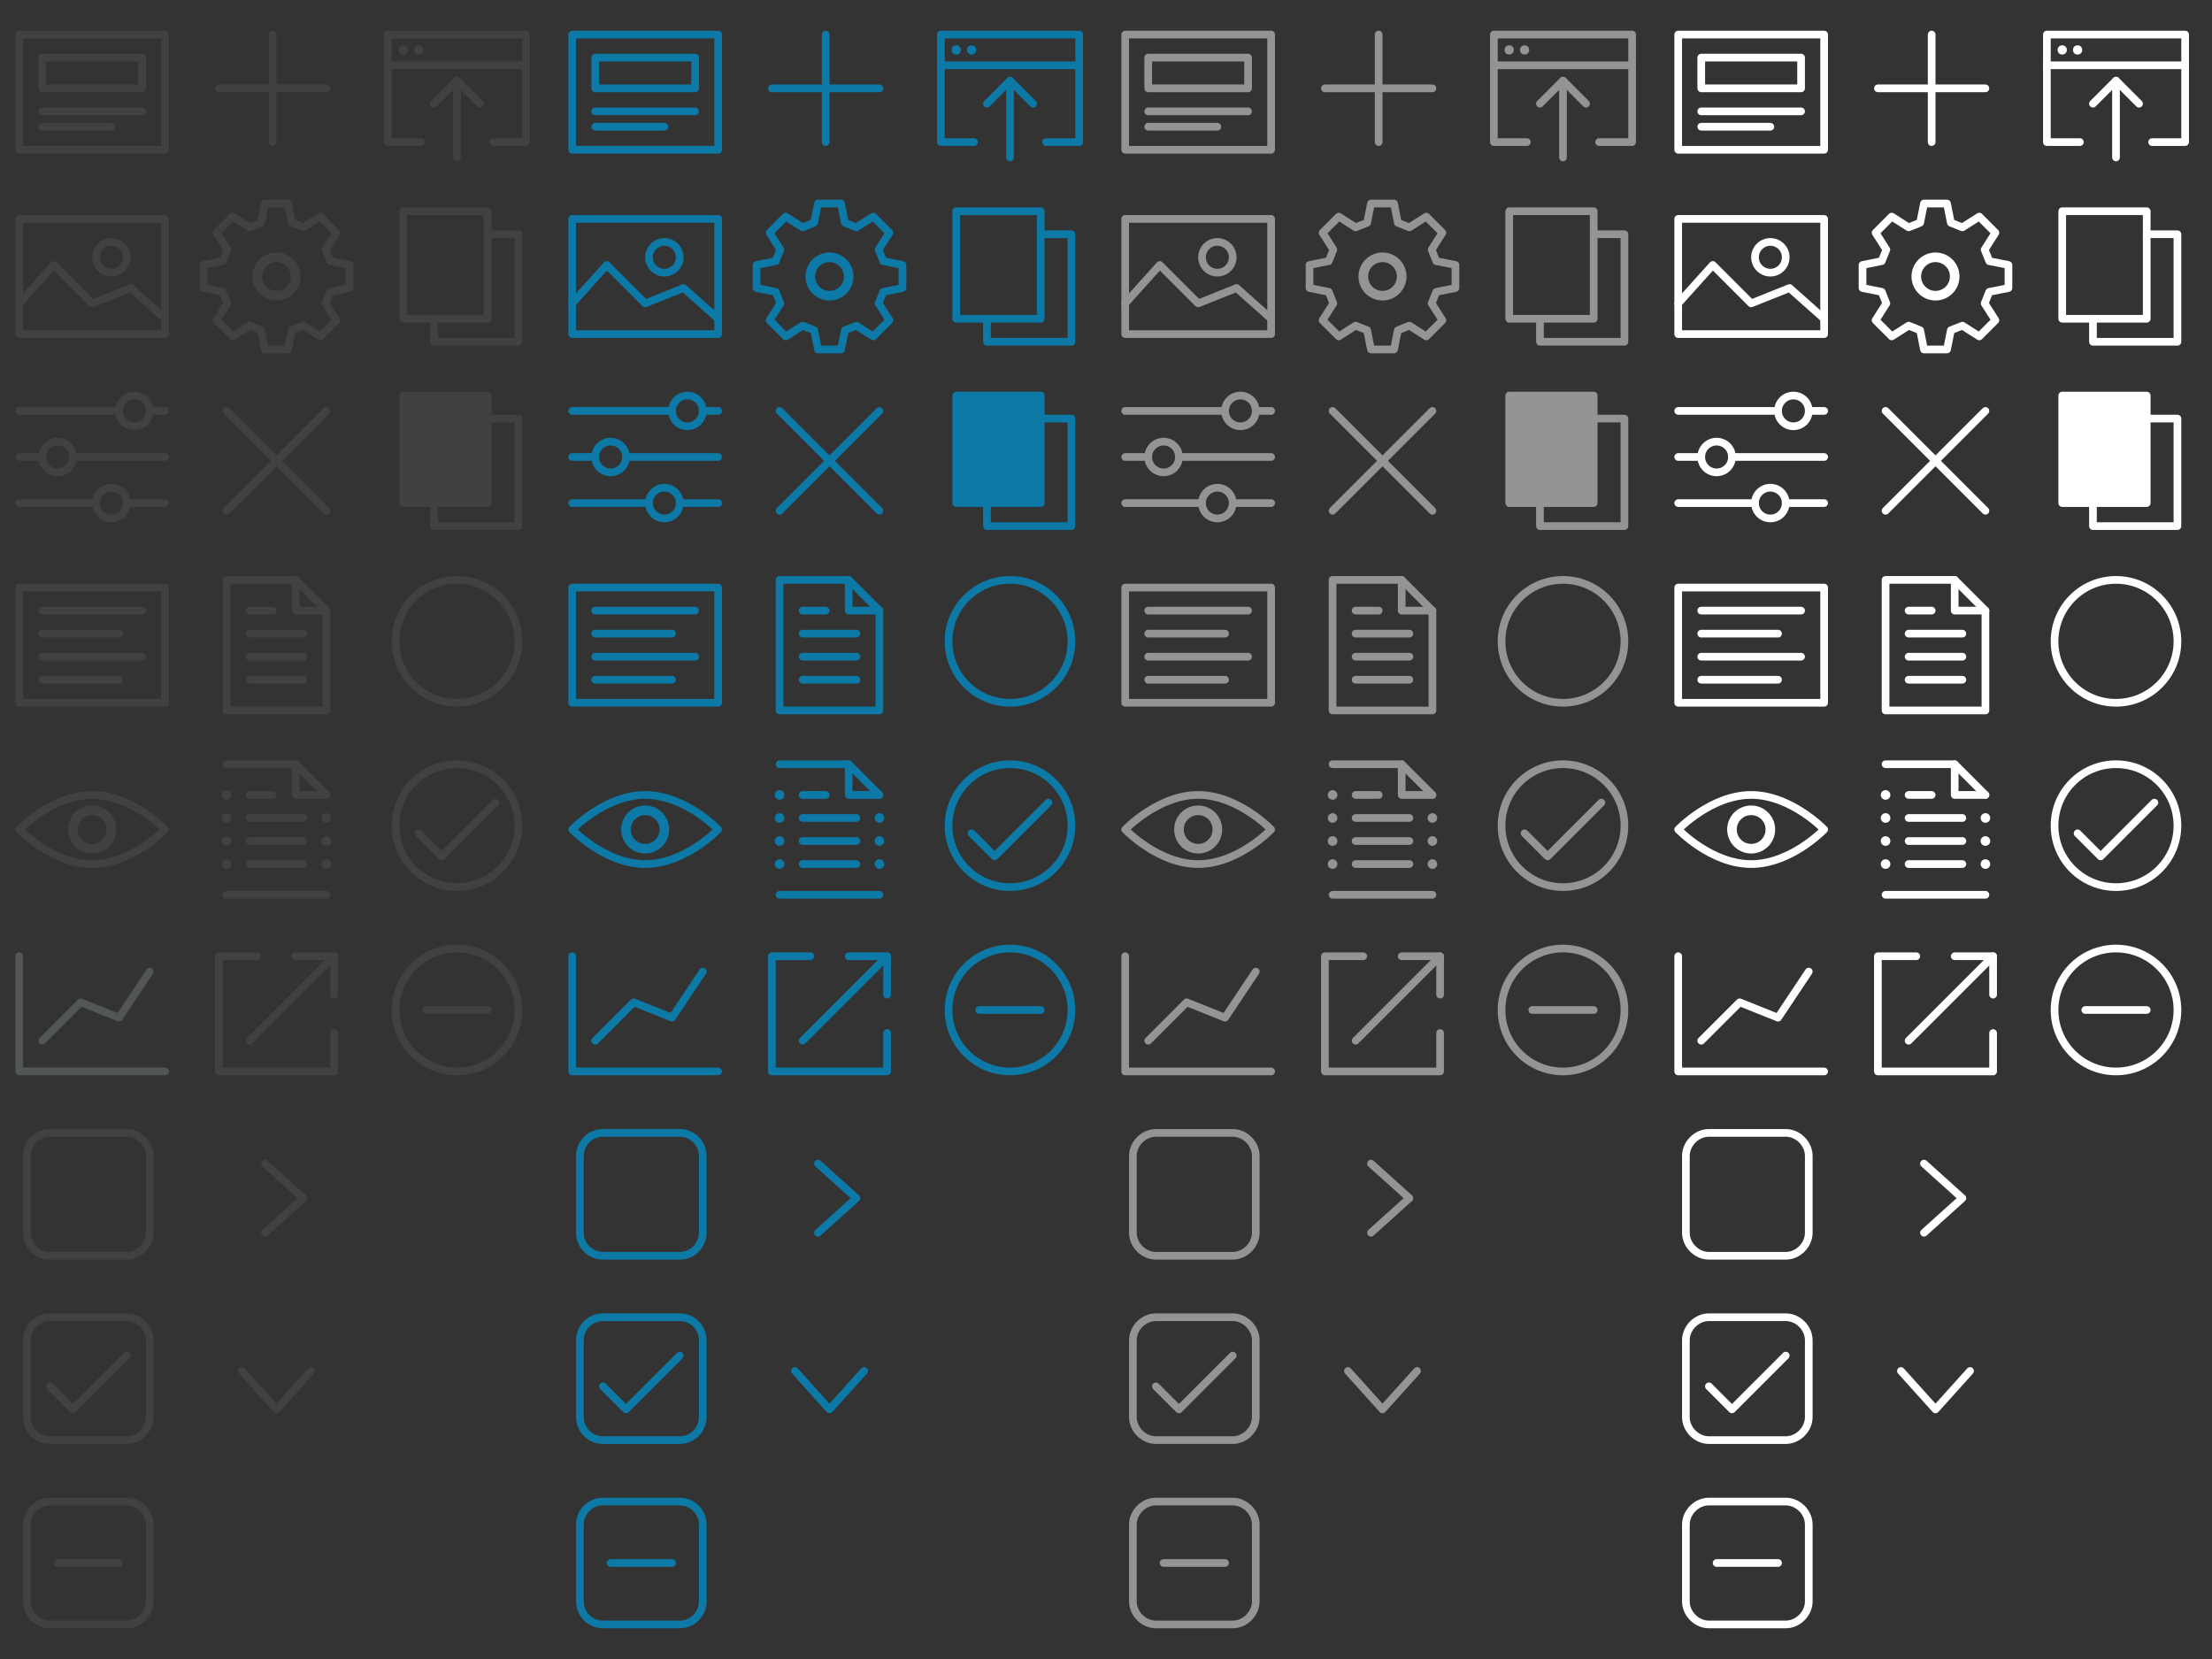 <?xml version="1.0" encoding="utf-8"?>
<!-- Generator: Adobe Illustrator 19.1.0, SVG Export Plug-In . SVG Version: 6.00 Build 0)  -->
<svg version="1.1" id="Layer_1" xmlns="http://www.w3.org/2000/svg" xmlns:xlink="http://www.w3.org/1999/xlink" x="0px" y="0px"
	 viewBox="0 0 288 216" style="enable-background:new 0 0 288 216;" xml:space="preserve">
<rect x="0" y="0" width="288" height="216" fill="#333333" stroke="none"/>
<style type="text/css">
	.st0{fill:none;stroke:#414142;stroke-linecap:round;stroke-linejoin:round;stroke-miterlimit:10;}
	.st1{fill:none;stroke:#0D79A6;stroke-linecap:round;stroke-linejoin:round;stroke-miterlimit:10;}
	.st2{fill:#414142;stroke:#414142;stroke-linecap:round;stroke-linejoin:round;stroke-miterlimit:10;}
	.st3{fill:none;stroke:#414142;stroke-width:1.25;stroke-linecap:round;stroke-linejoin:round;stroke-miterlimit:10;}
	.st4{fill:none;stroke:#525656;stroke-linecap:round;stroke-linejoin:round;stroke-miterlimit:10;}
	.st5{fill:#414142;}
	.st6{fill:#0D79A6;stroke:#0D79A6;stroke-linecap:round;stroke-linejoin:round;stroke-miterlimit:10;}
	.st7{fill:none;stroke:#0D79A6;stroke-width:1.25;stroke-linecap:round;stroke-linejoin:round;stroke-miterlimit:10;}
	.st8{fill:#0D79A6;}
	.st9{fill:none;stroke:#949494;stroke-linecap:round;stroke-linejoin:round;stroke-miterlimit:10;}
	.st10{fill:#949494;stroke:#949494;stroke-linecap:round;stroke-linejoin:round;stroke-miterlimit:10;}
	.st11{fill:none;stroke:#949494;stroke-width:1.25;stroke-linecap:round;stroke-linejoin:round;stroke-miterlimit:10;}
	.st12{fill:#949494;}
	.st13{fill:none;stroke:#FFFFFF;stroke-linecap:round;stroke-linejoin:round;stroke-miterlimit:10;}
	.st14{fill:#FFFFFF;stroke:#FFFFFF;stroke-linecap:round;stroke-linejoin:round;stroke-miterlimit:10;}
	.st15{fill:none;stroke:#FFFFFF;stroke-width:1.25;stroke-linecap:round;stroke-linejoin:round;stroke-miterlimit:10;}
	.st16{fill:#FFFFFF;}
</style>
<rect x="2.5" y="28.5" class="st0" width="19" height="15"/>
<rect x="74.5" y="4.5" class="st1" width="19" height="15"/>
<rect x="2.5" y="76.5" class="st0" width="19" height="15"/>
<polyline class="st0" points="21.5,41.5 17,37.5 12,39.5 7,34.5 2.5,39.5 "/>
<circle class="st0" cx="14.5" cy="33.5" r="2"/>
<line class="st0" x1="21.5" y1="65.5" x2="16.5" y2="65.5"/>
<line class="st0" x1="12.5" y1="65.5" x2="2.5" y2="65.5"/>
<line class="st0" x1="21.5" y1="59.5" x2="9.5" y2="59.5"/>
<line class="st0" x1="21.5" y1="53.5" x2="19.5" y2="53.5"/>
<line class="st0" x1="2.5" y1="53.5" x2="15.5" y2="53.5"/>
<line class="st0" x1="2.5" y1="59.5" x2="5.5" y2="59.5"/>
<circle class="st0" cx="14.5" cy="65.5" r="2"/>
<circle class="st0" cx="17.5" cy="53.5" r="2"/>
<circle class="st0" cx="7.5" cy="59.5" r="2"/>
<line class="st0" x1="5.5" y1="79.5" x2="18.5" y2="79.5"/>
<line class="st0" x1="5.5" y1="82.5" x2="15.5" y2="82.5"/>
<line class="st0" x1="5.5" y1="85.5" x2="18.5" y2="85.5"/>
<line class="st0" x1="5.5" y1="88.5" x2="15.5" y2="88.5"/>
<polyline class="st0" points="56.5,41.5 56.5,44.5 67.5,44.5 67.5,30.5 63.5,30.5 "/>
<rect x="52.5" y="27.5" class="st0" width="11" height="14"/>
<polyline class="st0" points="56.5,65.5 56.5,68.5 67.5,68.5 67.5,54.5 63.5,54.5 "/>
<rect x="52.5" y="51.5" class="st2" width="11" height="14"/>
<g>
	<circle class="st0" cx="59.5" cy="83.5" r="8"/>
</g>
<circle class="st0" cx="59.5" cy="107.5" r="8"/>
<polyline class="st0" points="54.5,108.5 57.5,111.5 64.5,104.5 "/>
<polyline class="st0" points="6.5,180.5 9.5,183.5 16.5,176.5 "/>
<path class="st0" d="M21.5,108c0,0-4.3,4.5-9.5,4.5S2.5,108,2.5,108s4.3-4.5,9.5-4.5S21.5,108,21.5,108z"/>
<circle class="st3" cx="12" cy="108" r="2.5"/>
<g>
	<polyline class="st0" points="43.5,134.5 43.5,139.5 28.5,139.5 28.5,124.5 33.5,124.5 	"/>
	<polyline class="st0" points="43.5,129.5 43.5,124.5 38.5,124.5 	"/>
	<line class="st0" x1="43.5" y1="124.5" x2="32.5" y2="135.5"/>
</g>
<polyline class="st4" points="5.5,135.5 10.5,130.5 15.5,132.5 19.5,126.5 "/>
<polyline class="st4" points="21.5,139.5 2.5,139.5 2.5,124.5 "/>
<g>
	<line class="st0" x1="28.5" y1="11.5" x2="42.5" y2="11.5"/>
	<line class="st0" x1="35.5" y1="4.5" x2="35.5" y2="18.5"/>
</g>
<g>
	<polygon class="st0" points="42.5,92.5 29.5,92.5 29.5,75.5 38.5,75.5 42.5,79.5 	"/>
	<polyline class="st0" points="42.5,79.5 38.5,79.5 38.5,75.5 	"/>
	<line class="st0" x1="32.5" y1="82.5" x2="39.5" y2="82.5"/>
	<line class="st0" x1="32.5" y1="79.5" x2="35.5" y2="79.5"/>
	<line class="st0" x1="32.5" y1="85.5" x2="39.5" y2="85.5"/>
	<line class="st0" x1="32.5" y1="88.5" x2="39.5" y2="88.5"/>
</g>
<line class="st0" x1="42.5" y1="116.5" x2="29.5" y2="116.5"/>
<polyline class="st0" points="29.5,99.5 38.5,99.5 42.5,103.5 "/>
<polyline class="st0" points="42.5,103.5 38.5,103.5 38.5,99.5 "/>
<line class="st0" x1="32.5" y1="106.5" x2="39.5" y2="106.5"/>
<line class="st0" x1="32.5" y1="103.5" x2="35.5" y2="103.5"/>
<line class="st0" x1="32.5" y1="109.5" x2="39.5" y2="109.5"/>
<line class="st0" x1="32.5" y1="112.5" x2="39.5" y2="112.5"/>
<g>
	<g>
		<line class="st0" x1="29.5" y1="53.5" x2="42.5" y2="66.5"/>
		<line class="st0" x1="42.5" y1="53.5" x2="29.5" y2="66.5"/>
	</g>
</g>
<circle class="st3" cx="36" cy="36" r="2.5"/>
<polygon class="st0" points="34,43 34.5,45.5 37.5,45.5 38,43 39.5,42.4 41.7,43.8 43.8,41.7 42.4,39.5 43,38 45.5,37.5 45.5,34.5 
	43,34 42.4,32.5 43.8,30.3 41.7,28.2 39.5,29.6 38,29 37.5,26.5 34.5,26.5 34,29 32.5,29.6 30.3,28.2 28.2,30.3 29.6,32.5 29,34 
	26.5,34.5 26.5,37.5 29,38 29.6,39.5 28.2,41.7 30.3,43.8 32.5,42.4 "/>
<polyline class="st0" points="64.2,18.5 68.5,18.5 68.5,4.5 50.5,4.5 50.5,18.5 54.8,18.5 "/>
<g>
	<polyline class="st0" points="62.5,13.5 59.5,10.5 56.5,13.5 	"/>
	<line class="st0" x1="59.5" y1="10.5" x2="59.5" y2="20.5"/>
</g>
<line class="st0" x1="50.5" y1="8.5" x2="68.5" y2="8.5"/>
<circle class="st5" cx="52.5" cy="6.5" r="0.6"/>
<circle class="st5" cx="54.5" cy="6.5" r="0.6"/>
<line class="st3" x1="29.5" y1="109.5" x2="29.5" y2="109.5"/>
<line class="st3" x1="29.5" y1="112.5" x2="29.5" y2="112.5"/>
<line class="st3" x1="29.5" y1="106.5" x2="29.5" y2="106.5"/>
<line class="st3" x1="42.5" y1="109.5" x2="42.5" y2="109.5"/>
<line class="st3" x1="42.5" y1="112.5" x2="42.5" y2="112.5"/>
<line class="st3" x1="42.5" y1="106.5" x2="42.5" y2="106.5"/>
<line class="st3" x1="29.5" y1="103.5" x2="29.5" y2="103.5"/>
<rect x="74.5" y="28.5" class="st1" width="19" height="15"/>
<rect x="74.5" y="76.5" class="st1" width="19" height="15"/>
<polyline class="st1" points="93.5,41.5 89,37.5 84,39.5 79,34.5 74.5,39.5 "/>
<circle class="st1" cx="86.5" cy="33.5" r="2"/>
<line class="st1" x1="93.5" y1="65.5" x2="88.5" y2="65.5"/>
<line class="st1" x1="84.5" y1="65.5" x2="74.5" y2="65.5"/>
<line class="st1" x1="93.5" y1="59.5" x2="81.5" y2="59.5"/>
<line class="st1" x1="93.5" y1="53.5" x2="91.5" y2="53.5"/>
<line class="st1" x1="74.5" y1="53.5" x2="87.5" y2="53.5"/>
<line class="st1" x1="74.5" y1="59.5" x2="77.5" y2="59.5"/>
<circle class="st1" cx="86.5" cy="65.5" r="2"/>
<circle class="st1" cx="89.5" cy="53.5" r="2"/>
<circle class="st1" cx="79.5" cy="59.5" r="2"/>
<line class="st1" x1="77.5" y1="79.5" x2="90.5" y2="79.5"/>
<line class="st1" x1="77.5" y1="82.5" x2="87.5" y2="82.5"/>
<line class="st1" x1="77.5" y1="85.5" x2="90.5" y2="85.5"/>
<line class="st1" x1="77.5" y1="88.5" x2="87.5" y2="88.5"/>
<polyline class="st1" points="128.5,41.5 128.5,44.5 139.5,44.5 139.5,30.5 135.5,30.5 "/>
<rect x="124.5" y="27.5" class="st1" width="11" height="14"/>
<polyline class="st1" points="128.5,65.5 128.5,68.5 139.5,68.5 139.5,54.5 135.5,54.5 "/>
<rect x="124.5" y="51.5" class="st6" width="11" height="14"/>
<g>
	<circle class="st0" cx="59.5" cy="131.5" r="8"/>
</g>
<path class="st1" d="M93.5,108c0,0-4.3,4.5-9.5,4.5s-9.5-4.5-9.5-4.5s4.3-4.5,9.5-4.5S93.5,108,93.5,108z"/>
<circle class="st7" cx="84" cy="108" r="2.5"/>
<g>
	<polyline class="st1" points="115.5,134.5 115.5,139.5 100.5,139.5 100.5,124.5 105.5,124.5 	"/>
	<polyline class="st1" points="115.5,129.5 115.5,124.5 110.5,124.5 	"/>
	<line class="st1" x1="115.5" y1="124.5" x2="104.5" y2="135.5"/>
</g>
<polyline class="st1" points="77.5,135.5 82.5,130.5 87.5,132.5 91.5,126.5 "/>
<polyline class="st1" points="93.5,139.5 74.5,139.5 74.5,124.5 "/>
<g>
	<line class="st1" x1="100.5" y1="11.5" x2="114.5" y2="11.5"/>
	<line class="st1" x1="107.5" y1="4.5" x2="107.5" y2="18.5"/>
</g>
<g>
	<polygon class="st1" points="114.5,92.5 101.5,92.5 101.5,75.5 110.5,75.5 114.5,79.5 	"/>
	<polyline class="st1" points="114.5,79.5 110.5,79.5 110.5,75.5 	"/>
	<line class="st1" x1="104.5" y1="82.5" x2="111.5" y2="82.5"/>
	<line class="st1" x1="104.5" y1="79.5" x2="107.5" y2="79.5"/>
	<line class="st1" x1="104.5" y1="85.5" x2="111.5" y2="85.5"/>
	<line class="st1" x1="104.5" y1="88.5" x2="111.5" y2="88.5"/>
</g>
<line class="st1" x1="114.5" y1="116.5" x2="101.5" y2="116.5"/>
<polyline class="st1" points="101.5,99.5 110.5,99.5 114.5,103.5 "/>
<polyline class="st1" points="114.5,103.5 110.5,103.5 110.5,99.5 "/>
<line class="st1" x1="104.5" y1="106.5" x2="111.5" y2="106.5"/>
<line class="st1" x1="104.5" y1="103.5" x2="107.5" y2="103.5"/>
<line class="st1" x1="104.5" y1="109.5" x2="111.5" y2="109.5"/>
<line class="st1" x1="104.5" y1="112.5" x2="111.5" y2="112.5"/>
<g>
	<g>
		<line class="st1" x1="101.5" y1="53.5" x2="114.5" y2="66.5"/>
		<line class="st1" x1="114.5" y1="53.5" x2="101.5" y2="66.5"/>
	</g>
</g>
<circle class="st7" cx="108" cy="36" r="2.5"/>
<polygon class="st1" points="106,43 106.5,45.5 109.5,45.5 110,43 111.5,42.4 113.7,43.8 115.8,41.7 114.4,39.5 115,38 117.5,37.5 
	117.5,34.5 115,34 114.4,32.5 115.8,30.3 113.7,28.2 111.5,29.6 110,29 109.5,26.5 106.5,26.5 106,29 104.5,29.6 102.3,28.2 
	100.2,30.3 101.6,32.5 101,34 98.5,34.5 98.5,37.5 101,38 101.6,39.5 100.2,41.7 102.3,43.8 104.5,42.4 "/>
<polyline class="st1" points="136.2,18.5 140.5,18.5 140.5,4.5 122.5,4.5 122.5,18.5 126.8,18.5 "/>
<g>
	<polyline class="st1" points="134.5,13.5 131.5,10.5 128.5,13.5 	"/>
	<line class="st1" x1="131.5" y1="10.5" x2="131.5" y2="20.5"/>
</g>
<line class="st1" x1="122.5" y1="8.5" x2="140.5" y2="8.5"/>
<circle class="st8" cx="124.5" cy="6.5" r="0.6"/>
<circle class="st8" cx="126.5" cy="6.5" r="0.6"/>
<line class="st7" x1="101.5" y1="109.5" x2="101.5" y2="109.5"/>
<line class="st7" x1="101.5" y1="112.5" x2="101.5" y2="112.5"/>
<line class="st7" x1="101.5" y1="106.5" x2="101.5" y2="106.5"/>
<line class="st7" x1="114.5" y1="109.5" x2="114.5" y2="109.5"/>
<line class="st7" x1="114.5" y1="112.5" x2="114.5" y2="112.5"/>
<line class="st7" x1="114.5" y1="106.5" x2="114.5" y2="106.5"/>
<line class="st7" x1="101.5" y1="103.5" x2="101.5" y2="103.5"/>
<rect x="77.5" y="7.5" class="st1" width="13" height="4"/>
<line class="st1" x1="77.5" y1="14.5" x2="90.5" y2="14.5"/>
<line class="st1" x1="77.5" y1="16.5" x2="86.5" y2="16.5"/>
<g>
	<rect x="2.5" y="4.5" class="st0" width="19" height="15"/>
	<rect x="5.5" y="7.5" class="st0" width="13" height="4"/>
	<line class="st0" x1="5.5" y1="14.5" x2="18.5" y2="14.5"/>
	<line class="st0" x1="5.5" y1="16.5" x2="14.5" y2="16.5"/>
</g>
<line class="st0" x1="55.5" y1="131.5" x2="63.5" y2="131.5"/>
<line class="st0" x1="7.5" y1="203.5" x2="15.5" y2="203.5"/>
<g>
	<circle class="st1" cx="131.5" cy="83.5" r="8"/>
</g>
<circle class="st1" cx="131.5" cy="107.5" r="8"/>
<polyline class="st1" points="126.5,108.5 129.5,111.5 136.5,104.5 "/>
<g>
	<circle class="st1" cx="131.5" cy="131.5" r="8"/>
</g>
<line class="st1" x1="127.5" y1="131.5" x2="135.5" y2="131.5"/>
<rect x="146.5" y="4.5" class="st9" width="19" height="15"/>
<rect x="146.5" y="28.5" class="st9" width="19" height="15"/>
<rect x="146.5" y="76.5" class="st9" width="19" height="15"/>
<polyline class="st9" points="165.5,41.5 161,37.5 156,39.5 151,34.5 146.5,39.5 "/>
<circle class="st9" cx="158.5" cy="33.5" r="2"/>
<line class="st9" x1="165.5" y1="65.5" x2="160.5" y2="65.5"/>
<line class="st9" x1="156.5" y1="65.5" x2="146.5" y2="65.5"/>
<line class="st9" x1="165.5" y1="59.5" x2="153.5" y2="59.5"/>
<line class="st9" x1="165.5" y1="53.5" x2="163.5" y2="53.5"/>
<line class="st9" x1="146.5" y1="53.5" x2="159.5" y2="53.5"/>
<line class="st9" x1="146.5" y1="59.5" x2="149.5" y2="59.5"/>
<circle class="st9" cx="158.5" cy="65.5" r="2"/>
<circle class="st9" cx="161.5" cy="53.5" r="2"/>
<circle class="st9" cx="151.5" cy="59.5" r="2"/>
<line class="st9" x1="149.5" y1="79.5" x2="162.5" y2="79.5"/>
<line class="st9" x1="149.5" y1="82.5" x2="159.5" y2="82.5"/>
<line class="st9" x1="149.5" y1="85.5" x2="162.5" y2="85.5"/>
<line class="st9" x1="149.5" y1="88.5" x2="159.5" y2="88.5"/>
<polyline class="st9" points="200.5,41.5 200.5,44.5 211.5,44.5 211.5,30.5 207.5,30.5 "/>
<rect x="196.5" y="27.5" class="st9" width="11" height="14"/>
<polyline class="st9" points="200.5,65.5 200.5,68.5 211.5,68.5 211.5,54.5 207.5,54.5 "/>
<rect x="196.5" y="51.5" class="st10" width="11" height="14"/>
<path class="st9" d="M165.5,108c0,0-4.3,4.5-9.5,4.5s-9.5-4.5-9.5-4.5s4.3-4.5,9.5-4.5S165.5,108,165.5,108z"/>
<circle class="st11" cx="156" cy="108" r="2.5"/>
<g>
	<polyline class="st9" points="187.5,134.5 187.5,139.5 172.5,139.5 172.5,124.5 177.5,124.5 	"/>
	<polyline class="st9" points="187.5,129.5 187.5,124.5 182.5,124.5 	"/>
	<line class="st9" x1="187.5" y1="124.5" x2="176.5" y2="135.5"/>
</g>
<polyline class="st9" points="149.5,135.5 154.5,130.5 159.5,132.5 163.5,126.5 "/>
<polyline class="st9" points="165.5,139.5 146.5,139.5 146.5,124.5 "/>
<g>
	<line class="st9" x1="172.5" y1="11.5" x2="186.5" y2="11.5"/>
	<line class="st9" x1="179.5" y1="4.5" x2="179.5" y2="18.5"/>
</g>
<g>
	<polygon class="st9" points="186.5,92.5 173.5,92.5 173.5,75.5 182.5,75.5 186.5,79.5 	"/>
	<polyline class="st9" points="186.5,79.5 182.5,79.5 182.5,75.5 	"/>
	<line class="st9" x1="176.5" y1="82.5" x2="183.5" y2="82.5"/>
	<line class="st9" x1="176.5" y1="79.5" x2="179.5" y2="79.5"/>
	<line class="st9" x1="176.5" y1="85.5" x2="183.5" y2="85.5"/>
	<line class="st9" x1="176.5" y1="88.5" x2="183.5" y2="88.5"/>
</g>
<line class="st9" x1="186.5" y1="116.5" x2="173.5" y2="116.5"/>
<polyline class="st9" points="173.5,99.5 182.5,99.5 186.5,103.5 "/>
<polyline class="st9" points="186.5,103.5 182.5,103.5 182.5,99.5 "/>
<line class="st9" x1="176.5" y1="106.5" x2="183.5" y2="106.5"/>
<line class="st9" x1="176.5" y1="103.5" x2="179.5" y2="103.5"/>
<line class="st9" x1="176.5" y1="109.5" x2="183.5" y2="109.5"/>
<line class="st9" x1="176.5" y1="112.5" x2="183.5" y2="112.5"/>
<g>
	<g>
		<line class="st9" x1="173.5" y1="53.5" x2="186.5" y2="66.5"/>
		<line class="st9" x1="186.5" y1="53.5" x2="173.5" y2="66.5"/>
	</g>
</g>
<circle class="st11" cx="180" cy="36" r="2.5"/>
<polygon class="st9" points="178,43 178.5,45.5 181.5,45.5 182,43 183.5,42.4 185.7,43.8 187.8,41.7 186.4,39.5 187,38 189.5,37.5 
	189.5,34.5 187,34 186.4,32.5 187.8,30.3 185.7,28.2 183.5,29.6 182,29 181.5,26.5 178.5,26.5 178,29 176.5,29.6 174.3,28.2 
	172.2,30.3 173.6,32.5 173,34 170.5,34.5 170.5,37.5 173,38 173.6,39.5 172.2,41.7 174.3,43.8 176.5,42.4 "/>
<polyline class="st9" points="208.2,18.5 212.5,18.5 212.5,4.5 194.5,4.5 194.5,18.5 198.8,18.5 "/>
<g>
	<polyline class="st9" points="206.5,13.5 203.5,10.5 200.5,13.5 	"/>
	<line class="st9" x1="203.5" y1="10.5" x2="203.5" y2="20.5"/>
</g>
<line class="st9" x1="194.5" y1="8.5" x2="212.5" y2="8.5"/>
<circle class="st12" cx="196.5" cy="6.5" r="0.6"/>
<circle class="st12" cx="198.5" cy="6.5" r="0.6"/>
<line class="st11" x1="173.5" y1="109.5" x2="173.5" y2="109.5"/>
<line class="st11" x1="173.5" y1="112.5" x2="173.5" y2="112.5"/>
<line class="st11" x1="173.5" y1="106.5" x2="173.5" y2="106.5"/>
<line class="st11" x1="186.5" y1="109.5" x2="186.5" y2="109.5"/>
<line class="st11" x1="186.5" y1="112.5" x2="186.5" y2="112.5"/>
<line class="st11" x1="186.5" y1="106.5" x2="186.5" y2="106.5"/>
<line class="st11" x1="173.5" y1="103.5" x2="173.5" y2="103.5"/>
<rect x="149.5" y="7.5" class="st9" width="13" height="4"/>
<line class="st9" x1="149.5" y1="14.5" x2="162.5" y2="14.5"/>
<line class="st9" x1="149.5" y1="16.5" x2="158.5" y2="16.5"/>
<g>
	<circle class="st9" cx="203.5" cy="83.5" r="8"/>
</g>
<circle class="st9" cx="203.5" cy="107.5" r="8"/>
<polyline class="st9" points="198.5,108.5 201.5,111.5 208.5,104.5 "/>
<g>
	<circle class="st9" cx="203.5" cy="131.5" r="8"/>
</g>
<line class="st9" x1="199.5" y1="131.5" x2="207.5" y2="131.5"/>
<rect x="218.5" y="4.5" class="st13" width="19" height="15"/>
<rect x="218.5" y="28.5" class="st13" width="19" height="15"/>
<rect x="218.5" y="76.5" class="st13" width="19" height="15"/>
<polyline class="st13" points="237.5,41.5 233,37.5 228,39.5 223,34.5 218.5,39.5 "/>
<circle class="st13" cx="230.5" cy="33.5" r="2"/>
<line class="st13" x1="237.5" y1="65.5" x2="232.5" y2="65.5"/>
<line class="st13" x1="228.5" y1="65.5" x2="218.5" y2="65.5"/>
<line class="st13" x1="237.5" y1="59.5" x2="225.5" y2="59.5"/>
<line class="st13" x1="237.5" y1="53.5" x2="235.5" y2="53.5"/>
<line class="st13" x1="218.5" y1="53.5" x2="231.5" y2="53.5"/>
<line class="st13" x1="218.5" y1="59.5" x2="221.5" y2="59.5"/>
<circle class="st13" cx="230.5" cy="65.5" r="2"/>
<circle class="st13" cx="233.5" cy="53.5" r="2"/>
<circle class="st13" cx="223.5" cy="59.5" r="2"/>
<line class="st13" x1="221.5" y1="79.5" x2="234.5" y2="79.5"/>
<line class="st13" x1="221.5" y1="82.5" x2="231.5" y2="82.5"/>
<line class="st13" x1="221.5" y1="85.5" x2="234.5" y2="85.5"/>
<line class="st13" x1="221.5" y1="88.5" x2="231.5" y2="88.5"/>
<polyline class="st13" points="272.5,41.5 272.5,44.5 283.5,44.5 283.5,30.5 279.5,30.5 "/>
<rect x="268.5" y="27.5" class="st13" width="11" height="14"/>
<polyline class="st13" points="272.5,65.5 272.5,68.5 283.5,68.5 283.5,54.5 279.5,54.5 "/>
<rect x="268.5" y="51.5" class="st14" width="11" height="14"/>
<path class="st13" d="M237.5,108c0,0-4.3,4.5-9.5,4.5s-9.5-4.5-9.5-4.5s4.3-4.5,9.5-4.5S237.5,108,237.5,108z"/>
<circle class="st15" cx="228" cy="108" r="2.5"/>
<g>
	<polyline class="st13" points="259.5,134.5 259.5,139.5 244.5,139.5 244.5,124.5 249.5,124.5 	"/>
	<polyline class="st13" points="259.5,129.5 259.5,124.5 254.5,124.5 	"/>
	<line class="st13" x1="259.5" y1="124.5" x2="248.5" y2="135.5"/>
</g>
<polyline class="st13" points="221.5,135.5 226.5,130.5 231.5,132.5 235.5,126.5 "/>
<polyline class="st13" points="237.5,139.5 218.5,139.5 218.5,124.5 "/>
<g>
	<line class="st13" x1="244.5" y1="11.5" x2="258.5" y2="11.5"/>
	<line class="st13" x1="251.5" y1="4.5" x2="251.5" y2="18.5"/>
</g>
<g>
	<polygon class="st13" points="258.5,92.5 245.5,92.5 245.5,75.5 254.5,75.5 258.5,79.5 	"/>
	<polyline class="st13" points="258.5,79.5 254.5,79.5 254.5,75.5 	"/>
	<line class="st13" x1="248.5" y1="82.5" x2="255.5" y2="82.5"/>
	<line class="st13" x1="248.5" y1="79.5" x2="251.5" y2="79.5"/>
	<line class="st13" x1="248.5" y1="85.5" x2="255.5" y2="85.5"/>
	<line class="st13" x1="248.5" y1="88.5" x2="255.5" y2="88.5"/>
</g>
<line class="st13" x1="258.5" y1="116.5" x2="245.5" y2="116.5"/>
<polyline class="st13" points="245.5,99.5 254.5,99.5 258.5,103.5 "/>
<polyline class="st13" points="258.5,103.5 254.5,103.5 254.5,99.5 "/>
<line class="st13" x1="248.5" y1="106.5" x2="255.5" y2="106.5"/>
<line class="st13" x1="248.5" y1="103.5" x2="251.5" y2="103.5"/>
<line class="st13" x1="248.5" y1="109.5" x2="255.5" y2="109.5"/>
<line class="st13" x1="248.5" y1="112.5" x2="255.5" y2="112.5"/>
<g>
	<g>
		<line class="st13" x1="245.5" y1="53.5" x2="258.5" y2="66.5"/>
		<line class="st13" x1="258.5" y1="53.5" x2="245.5" y2="66.5"/>
	</g>
</g>
<circle class="st15" cx="252" cy="36" r="2.5"/>
<polygon class="st13" points="250,43 250.5,45.5 253.5,45.5 254,43 255.5,42.4 257.7,43.8 259.8,41.7 258.4,39.5 259,38 261.5,37.5 
	261.5,34.5 259,34 258.4,32.5 259.8,30.3 257.7,28.2 255.5,29.6 254,29 253.5,26.5 250.5,26.5 250,29 248.5,29.6 246.3,28.2 
	244.2,30.3 245.6,32.5 245,34 242.5,34.5 242.5,37.5 245,38 245.6,39.5 244.2,41.7 246.3,43.8 248.5,42.4 "/>
<polyline class="st13" points="280.2,18.5 284.5,18.5 284.5,4.5 266.5,4.5 266.5,18.5 270.8,18.5 "/>
<g>
	<polyline class="st13" points="278.5,13.5 275.5,10.5 272.5,13.5 	"/>
	<line class="st13" x1="275.5" y1="10.5" x2="275.5" y2="20.5"/>
</g>
<line class="st13" x1="266.5" y1="8.5" x2="284.5" y2="8.5"/>
<circle class="st16" cx="268.5" cy="6.5" r="0.6"/>
<circle class="st16" cx="270.5" cy="6.5" r="0.6"/>
<line class="st15" x1="245.5" y1="109.5" x2="245.5" y2="109.5"/>
<line class="st15" x1="245.5" y1="112.5" x2="245.5" y2="112.5"/>
<line class="st15" x1="245.5" y1="106.5" x2="245.5" y2="106.5"/>
<line class="st15" x1="258.5" y1="109.5" x2="258.5" y2="109.5"/>
<line class="st15" x1="258.5" y1="112.5" x2="258.5" y2="112.5"/>
<line class="st15" x1="258.5" y1="106.5" x2="258.5" y2="106.5"/>
<line class="st15" x1="245.5" y1="103.5" x2="245.5" y2="103.5"/>
<rect x="221.5" y="7.5" class="st13" width="13" height="4"/>
<line class="st13" x1="221.5" y1="14.5" x2="234.5" y2="14.5"/>
<line class="st13" x1="221.5" y1="16.5" x2="230.5" y2="16.5"/>
<g>
	<circle class="st13" cx="275.5" cy="83.5" r="8"/>
</g>
<circle class="st13" cx="275.5" cy="107.5" r="8"/>
<polyline class="st13" points="270.5,108.5 273.5,111.5 280.5,104.5 "/>
<g>
	<circle class="st13" cx="275.5" cy="131.5" r="8"/>
</g>
<line class="st13" x1="271.5" y1="131.5" x2="279.5" y2="131.5"/>
<g>
	<path class="st0" d="M19.5,208.5c0,1.6-1.4,3-3,3h-10c-1.7,0-3-1.4-3-3v-10c0-1.6,1.3-3,3-3h10c1.6,0,3,1.4,3,3V208.5z"/>
</g>
<g>
	<path class="st0" d="M19.5,184.5c0,1.6-1.4,3-3,3h-10c-1.7,0-3-1.4-3-3v-10c0-1.6,1.3-3,3-3h10c1.6,0,3,1.4,3,3V184.5z"/>
</g>
<g>
	<path class="st0" d="M19.5,160.5c0,1.6-1.4,3-3,3h-10c-1.7,0-3-1.4-3-3v-10c0-1.6,1.3-3,3-3h10c1.6,0,3,1.4,3,3V160.5z"/>
</g>
<polyline class="st0" points="34.5,151.5 39.5,156 34.5,160.5 "/>
<polyline class="st0" points="40.5,178.5 36,183.5 31.5,178.5 "/>
<polyline class="st1" points="78.5,180.5 81.5,183.5 88.5,176.5 "/>
<line class="st1" x1="79.5" y1="203.5" x2="87.5" y2="203.5"/>
<g>
	<path class="st1" d="M91.5,208.5c0,1.6-1.3,3-3,3h-10c-1.7,0-3-1.4-3-3v-10c0-1.6,1.3-3,3-3h10c1.7,0,3,1.4,3,3V208.5z"/>
</g>
<g>
	<path class="st1" d="M91.5,184.5c0,1.6-1.3,3-3,3h-10c-1.7,0-3-1.4-3-3v-10c0-1.6,1.3-3,3-3h10c1.7,0,3,1.4,3,3V184.5z"/>
</g>
<g>
	<path class="st1" d="M91.5,160.5c0,1.6-1.3,3-3,3h-10c-1.7,0-3-1.4-3-3v-10c0-1.6,1.3-3,3-3h10c1.7,0,3,1.4,3,3V160.5z"/>
</g>
<polyline class="st1" points="106.5,151.5 111.5,156 106.5,160.5 "/>
<polyline class="st1" points="112.5,178.5 108,183.5 103.5,178.5 "/>
<polyline class="st9" points="150.5,180.5 153.5,183.5 160.5,176.5 "/>
<line class="st9" x1="151.5" y1="203.5" x2="159.5" y2="203.5"/>
<g>
	<path class="st9" d="M163.5,208.5c0,1.6-1.4,3-3,3h-10c-1.6,0-3-1.4-3-3v-10c0-1.6,1.4-3,3-3h10c1.6,0,3,1.4,3,3V208.5z"/>
</g>
<g>
	<path class="st9" d="M163.5,184.5c0,1.6-1.4,3-3,3h-10c-1.6,0-3-1.4-3-3v-10c0-1.6,1.4-3,3-3h10c1.6,0,3,1.4,3,3V184.5z"/>
</g>
<g>
	<path class="st9" d="M163.5,160.5c0,1.6-1.4,3-3,3h-10c-1.6,0-3-1.4-3-3v-10c0-1.6,1.4-3,3-3h10c1.6,0,3,1.4,3,3V160.5z"/>
</g>
<polyline class="st9" points="178.5,151.5 183.5,156 178.5,160.5 "/>
<polyline class="st9" points="184.5,178.5 180,183.5 175.5,178.5 "/>
<polyline class="st13" points="222.5,180.5 225.5,183.5 232.5,176.5 "/>
<line class="st13" x1="223.5" y1="203.5" x2="231.5" y2="203.5"/>
<g>
	<path class="st13" d="M235.5,208.5c0,1.6-1.4,3-3,3h-10c-1.6,0-3-1.4-3-3v-10c0-1.6,1.4-3,3-3h10c1.6,0,3,1.4,3,3V208.5z"/>
</g>
<g>
	<path class="st13" d="M235.5,184.5c0,1.6-1.4,3-3,3h-10c-1.6,0-3-1.4-3-3v-10c0-1.6,1.4-3,3-3h10c1.6,0,3,1.4,3,3V184.5z"/>
</g>
<g>
	<path class="st13" d="M235.5,160.5c0,1.6-1.4,3-3,3h-10c-1.6,0-3-1.4-3-3v-10c0-1.6,1.4-3,3-3h10c1.6,0,3,1.4,3,3V160.5z"/>
</g>
<polyline class="st13" points="250.5,151.5 255.5,156 250.5,160.5 "/>
<polyline class="st13" points="256.5,178.5 252,183.5 247.5,178.5 "/>
</svg>
